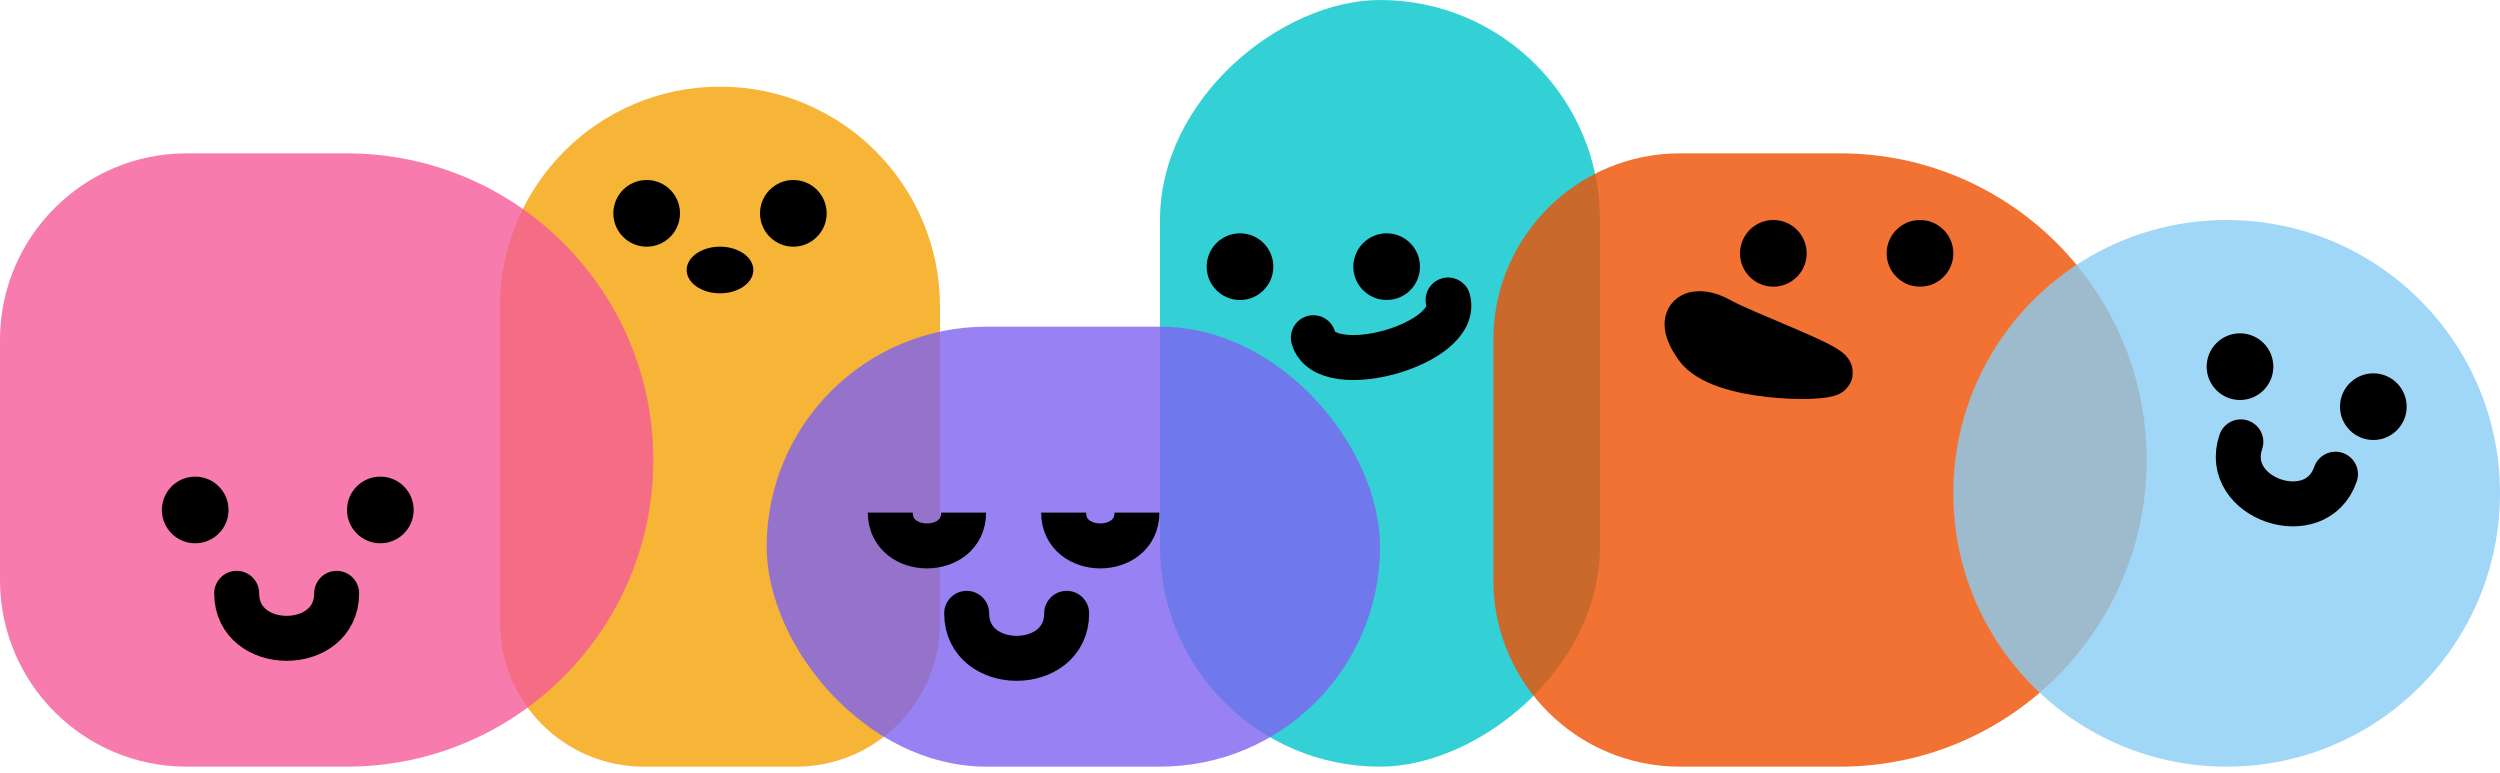 <svg width="278" height="86" viewBox="0 0 278 86" fill="none" xmlns="http://www.w3.org/2000/svg">
<rect x="128.992" y="85.253" width="85.253" height="48.928" rx="24.464" transform="rotate(-90 128.992 85.253)" fill="#01C4CA" fill-opacity="0.8"/>
<path d="M71.6 85.253C62.764 85.253 55.6 78.09 55.6 69.253V34.101C55.6 20.59 66.553 9.637 80.064 9.637C93.575 9.637 104.528 20.59 104.528 34.101V69.253C104.528 78.09 97.365 85.253 88.528 85.253H71.6Z" fill="#F3A306" fill-opacity="0.8"/>
<path d="M0 37.808C0 26.344 9.293 17.051 20.757 17.051H38.549C57.383 17.051 72.651 32.319 72.651 51.152C72.651 69.986 57.383 85.253 38.549 85.253H20.757C9.293 85.253 0 75.96 0 64.496V37.808Z" fill="#F55C98" fill-opacity="0.8"/>
<path d="M166.059 37.808C166.059 26.344 175.352 17.051 186.816 17.051H204.608C223.442 17.051 238.709 32.319 238.709 51.152C238.709 69.986 223.442 85.253 204.608 85.253H186.816C175.352 85.253 166.059 75.96 166.059 64.496V37.808Z" fill="#EE4F00" fill-opacity="0.8"/>
<rect x="85.253" y="36.325" width="68.203" height="48.928" rx="24.464" fill="#7E63F0" fill-opacity="0.8"/>
<circle cx="247.605" cy="54.858" r="30.395" fill="#8ACDF4" fill-opacity="0.8"/>
<circle cx="21.707" cy="56.707" r="3.707" fill="black"/>
<circle cx="137.888" cy="29.653" r="3.707" fill="black"/>
<circle cx="71.909" cy="23.723" r="3.707" fill="black"/>
<circle cx="249.088" cy="40.773" r="3.707" fill="black"/>
<circle cx="197.195" cy="28.171" r="3.707" fill="black"/>
<path d="M46 56.707C46 58.754 44.34 60.413 42.293 60.413C40.246 60.413 38.587 58.754 38.587 56.707C38.587 54.66 40.246 53 42.293 53C44.34 53 46 54.66 46 56.707Z" fill="black"/>
<circle cx="154.197" cy="29.653" r="3.707" fill="black"/>
<circle cx="88.219" cy="23.723" r="3.707" fill="black"/>
<circle cx="263.915" cy="45.221" r="3.707" fill="black"/>
<circle cx="213.504" cy="28.171" r="3.707" fill="black"/>
<ellipse cx="80.064" cy="30.024" rx="3.707" ry="2.595" fill="black"/>
<path d="M26.317 65.978C26.317 72.65 37.437 72.65 37.437 65.978" stroke="black" stroke-width="5" stroke-linecap="round"/>
<path d="M249.182 49.134C247.025 55.447 257.548 59.043 259.705 52.729" stroke="black" stroke-width="5" stroke-linecap="round"/>
<path d="M146.043 37.553C147.423 42.486 162.405 38.293 161.025 33.36" stroke="black" stroke-width="5" stroke-linecap="round"/>
<path d="M107.493 68.203C107.493 74.875 118.613 74.875 118.613 68.203" stroke="black" stroke-width="5" stroke-linecap="round"/>
<path d="M99 57C99 61.942 107.155 61.942 107.155 57" stroke="black" stroke-width="5"/>
<path d="M118.275 57C118.275 61.942 126.429 61.942 126.429 57" stroke="black" stroke-width="5"/>
<path d="M191.264 35.584C193.859 37.066 204.251 40.841 203.496 41.515C202.741 42.189 191.255 42.219 188.669 38.55C186.084 34.88 188.669 34.102 191.264 35.584Z" fill="black" stroke="black" stroke-width="5" stroke-linecap="round"/>
</svg>
